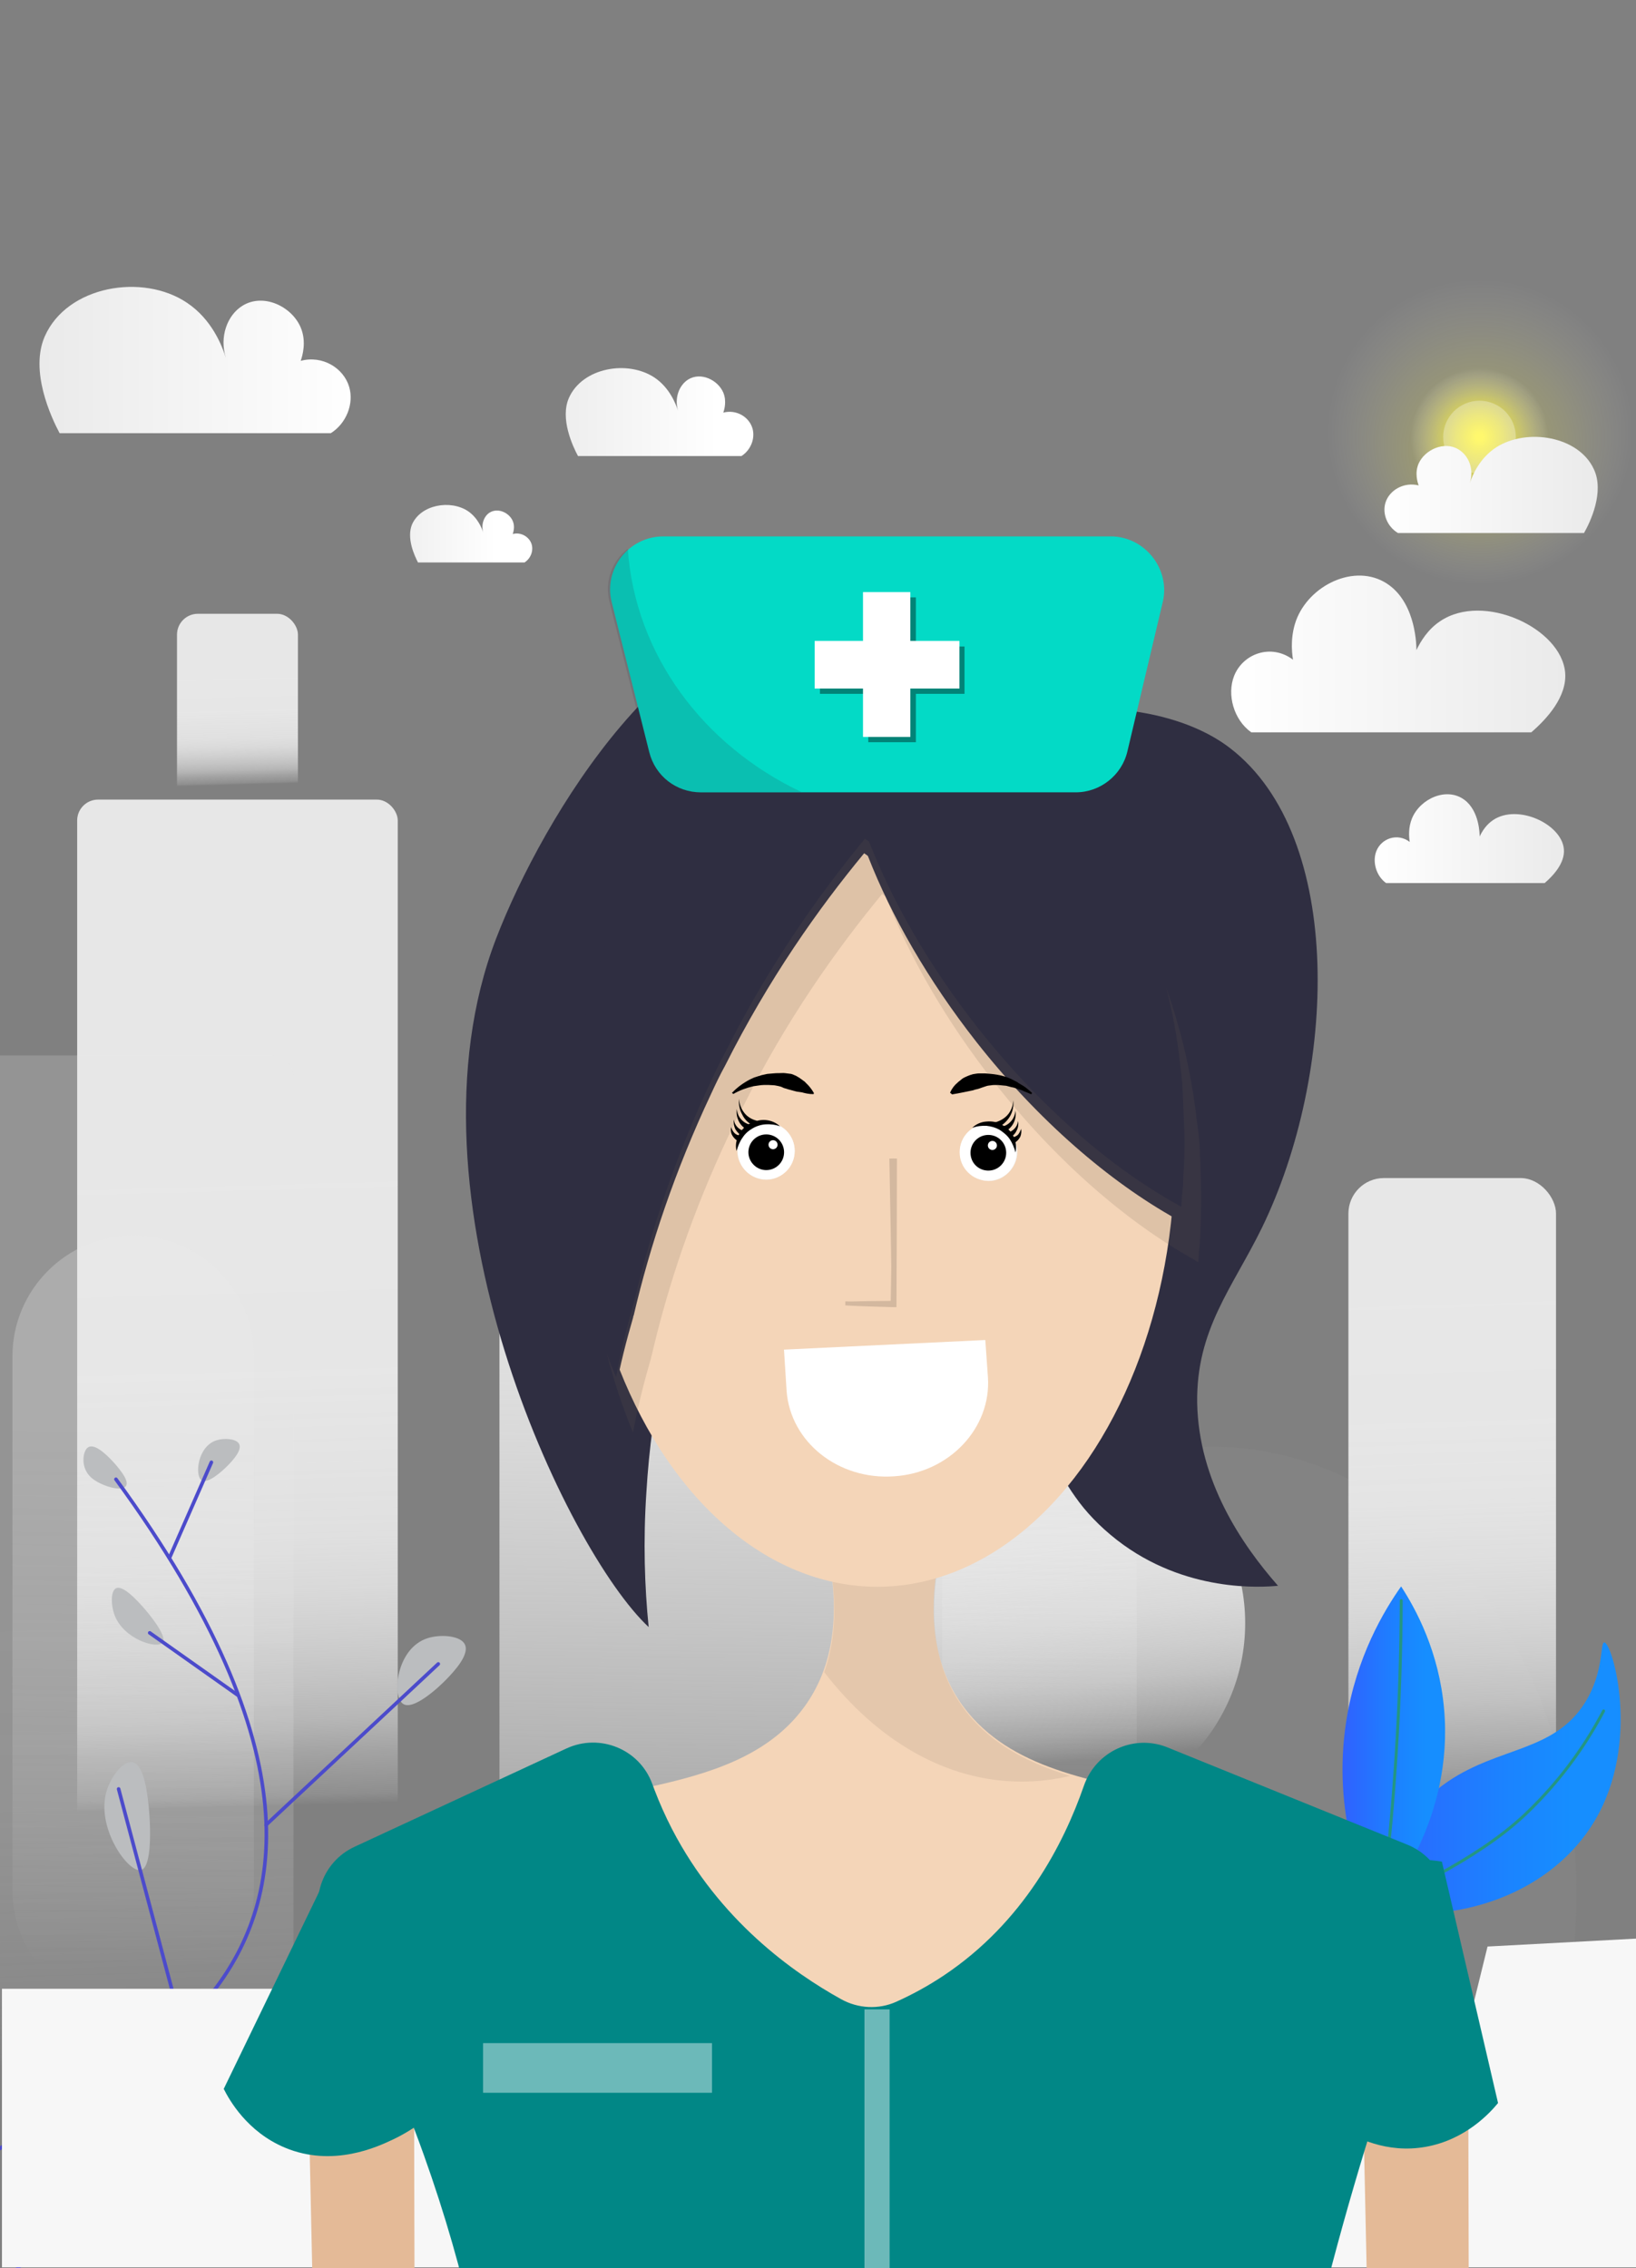 <?xml version="1.0" encoding="UTF-8"?>
<svg xmlns="http://www.w3.org/2000/svg" xmlns:xlink="http://www.w3.org/1999/xlink" viewBox="0 0 553.1 766.7">
  <rect x="0" y="0" width="553.1" height="766.7" fill="#808080" stroke="none"/>
  <defs>
    <style>
      .cls-1 {
        fill: url(#linear-gradient-2);
      }

      .cls-2 {
        fill: #685c50;
      }

      .cls-2, .cls-3 {
        opacity: .16;
      }

      .cls-2, .cls-3, .cls-4, .cls-5, .cls-6 {
        isolation: isolate;
      }

      .cls-7, .cls-3 {
        fill: #2f2e41;
      }

      .cls-8 {
        fill: #018786;
      }

      .cls-9, .cls-10 {
        fill: #fff;
      }

      .cls-11 {
        fill: url(#linear-gradient-17);
      }

      .cls-12 {
        stroke: #000;
      }

      .cls-12, .cls-13, .cls-14, .cls-15 {
        stroke-miterlimit: 10;
      }

      .cls-12, .cls-13, .cls-15 {
        fill: none;
      }

      .cls-16 {
        fill: url(#linear-gradient-15);
      }

      .cls-17 {
        fill: url(#linear-gradient-14);
      }

      .cls-13, .cls-14 {
        stroke: #4c4bcb;
        stroke-width: 1.21px;
      }

      .cls-13, .cls-14, .cls-15 {
        stroke-linecap: round;
      }

      .cls-18 {
        fill: url(#linear-gradient-11);
      }

      .cls-10 {
        opacity: .42;
      }

      .cls-19 {
        fill: #03dac6;
      }

      .cls-20 {
        fill: #e4ba97;
      }

      .cls-21 {
        fill: url(#linear-gradient-8);
      }

      .cls-21, .cls-22 {
        opacity: .28;
      }

      .cls-23 {
        fill: url(#linear-gradient-10);
      }

      .cls-24 {
        fill: url(#linear-gradient-3);
        opacity: .2;
      }

      .cls-4 {
        opacity: .4;
      }

      .cls-14, .cls-25 {
        fill: #bbbdbf;
      }

      .cls-26 {
        fill: url(#linear-gradient-16);
      }

      .cls-22 {
        fill: url(#linear-gradient-6);
      }

      .cls-27 {
        fill: #f1f2f2;
      }

      .cls-28 {
        fill: #f4d5b8;
      }

      .cls-29 {
        fill: url(#linear-gradient-5);
      }

      .cls-30 {
        fill: url(#radial-gradient-2);
      }

      .cls-15 {
        stroke: #249682;
      }

      .cls-5 {
        opacity: .07;
      }

      .cls-31 {
        fill: url(#linear-gradient);
        opacity: .03;
      }

      .cls-32 {
        fill: url(#radial-gradient-3);
      }

      .cls-33 {
        opacity: .14;
      }

      .cls-34 {
        fill: url(#linear-gradient-7);
      }

      .cls-35 {
        fill: #f7f7f7;
      }

      .cls-36 {
        fill: url(#linear-gradient-9);
      }

      .cls-6 {
        fill: url(#radial-gradient);
        opacity: .33;
      }

      .cls-37 {
        fill: url(#linear-gradient-4);
      }

      .cls-38 {
        fill: url(#linear-gradient-12);
      }

      .cls-39 {
        fill: url(#linear-gradient-13);
      }

      .cls-40 {
        fill: #58595b;
      }
    </style>
    <linearGradient id="linear-gradient" x1="411.66" y1="944.7" x2="408.72" y2="413.24" gradientUnits="userSpaceOnUse">
      <stop offset=".12" stop-color="#fff" stop-opacity="0"/>
      <stop offset=".13" stop-color="#fcfcfc" stop-opacity=".12"/>
      <stop offset=".17" stop-color="#f7f7f7" stop-opacity=".3"/>
      <stop offset=".2" stop-color="#f3f3f3" stop-opacity=".47"/>
      <stop offset=".24" stop-color="#f0f0f0" stop-opacity=".61"/>
      <stop offset=".28" stop-color="#ededed" stop-opacity=".73"/>
      <stop offset=".32" stop-color="#ebebeb" stop-opacity=".83"/>
      <stop offset=".37" stop-color="#e9e9e9" stop-opacity=".91"/>
      <stop offset=".44" stop-color="#e7e7e7" stop-opacity=".96"/>
      <stop offset=".52" stop-color="#e7e7e7" stop-opacity=".99"/>
      <stop offset=".74" stop-color="#e7e7e7"/>
    </linearGradient>
    <linearGradient id="linear-gradient-2" x1="85.52" y1="654.5" x2="75.29" y2="290.62" xlink:href="#linear-gradient"/>
    <linearGradient id="linear-gradient-3" x1="50.27" y1="740.97" x2="40.04" y2="377.09" xlink:href="#linear-gradient"/>
    <linearGradient id="linear-gradient-4" x1="81.18" y1="272.67" x2="79.43" y2="210.77" xlink:href="#linear-gradient"/>
    <linearGradient id="linear-gradient-5" x1="227.64" y1="693.78" x2="233.22" y2="352.79" gradientUnits="userSpaceOnUse">
      <stop offset="0" stop-color="#fff" stop-opacity="0"/>
      <stop offset=".02" stop-color="#fefefe" stop-opacity=".03"/>
      <stop offset=".24" stop-color="#f6f6f6" stop-opacity=".37"/>
      <stop offset=".44" stop-color="#efefef" stop-opacity=".64"/>
      <stop offset=".61" stop-color="#eaeaea" stop-opacity=".84"/>
      <stop offset=".74" stop-color="#e8e8e8" stop-opacity=".96"/>
      <stop offset=".81" stop-color="#e7e7e7"/>
    </linearGradient>
    <linearGradient id="linear-gradient-6" x1="43.11" y1="665.92" x2="46.81" y2="440.23" xlink:href="#linear-gradient-5"/>
    <linearGradient id="linear-gradient-7" x1="360.62" y1="595.53" x2="349.13" y2="466.96" gradientUnits="userSpaceOnUse">
      <stop offset="0" stop-color="#fff" stop-opacity="0"/>
      <stop offset=".01" stop-color="#fdfdfd" stop-opacity=".04"/>
      <stop offset=".07" stop-color="#f9f9f9" stop-opacity=".24"/>
      <stop offset=".14" stop-color="#f4f4f4" stop-opacity=".42"/>
      <stop offset=".21" stop-color="#f1f1f1" stop-opacity=".58"/>
      <stop offset=".29" stop-color="#ededed" stop-opacity=".71"/>
      <stop offset=".38" stop-color="#ebebeb" stop-opacity=".82"/>
      <stop offset=".47" stop-color="#e9e9e9" stop-opacity=".9"/>
      <stop offset=".58" stop-color="#e8e8e8" stop-opacity=".96"/>
      <stop offset=".72" stop-color="#e7e7e7" stop-opacity=".99"/>
      <stop offset="1" stop-color="#e7e7e7"/>
    </linearGradient>
    <linearGradient id="linear-gradient-8" x1="349.83" y1="620.55" x2="352.81" y2="438.62" xlink:href="#linear-gradient-5"/>
    <linearGradient id="linear-gradient-9" x1="494" y1="611.43" x2="488.23" y2="431.08" xlink:href="#linear-gradient-7"/>
    <radialGradient id="radial-gradient" cx="500.36" cy="-2994" fx="500.36" fy="-3005.68" r="52.02" gradientTransform="translate(0 -2848.18) scale(1 -1)" gradientUnits="userSpaceOnUse">
      <stop offset=".05" stop-color="#fff52e"/>
      <stop offset=".2" stop-color="#fff531" stop-opacity=".84"/>
      <stop offset=".34" stop-color="#fff63c" stop-opacity=".7"/>
      <stop offset=".46" stop-color="#fff74e" stop-opacity=".56"/>
      <stop offset=".58" stop-color="#fff867" stop-opacity=".44"/>
      <stop offset=".7" stop-color="#fff987" stop-opacity=".31"/>
      <stop offset=".82" stop-color="#fffbaf" stop-opacity=".19"/>
      <stop offset=".93" stop-color="#fffddd" stop-opacity=".08"/>
      <stop offset="1" stop-color="#fff" stop-opacity="0"/>
    </radialGradient>
    <radialGradient id="radial-gradient-2" cx="500.19" cy="-2995.91" fx="500.19" fy="-2995.91" r="23.31" xlink:href="#radial-gradient"/>
    <radialGradient id="radial-gradient-3" cx="500.16" cy="-2995.91" fx="490.52" fy="-3003.57" r="12.31" gradientTransform="translate(0 -2848.18) scale(1 -1)" gradientUnits="userSpaceOnUse">
      <stop offset="0" stop-color="#fff"/>
      <stop offset=".86" stop-color="#fff" stop-opacity=".4"/>
      <stop offset="1" stop-color="#fff" stop-opacity=".3"/>
    </radialGradient>
    <linearGradient id="linear-gradient-10" x1="263.14" y1="-3069.22" x2="393.04" y2="-3069.22" gradientTransform="translate(187.44 -2848.18) scale(.87 -1)" gradientUnits="userSpaceOnUse">
      <stop offset="0" stop-color="#fff"/>
      <stop offset="1" stop-color="#eaeaea"/>
    </linearGradient>
    <linearGradient id="linear-gradient-11" x1="318.94" y1="-3131.65" x2="392.53" y2="-3131.65" xlink:href="#linear-gradient-10"/>
    <linearGradient id="linear-gradient-12" x1="-332.92" y1="-2969.87" x2="-222.93" y2="-2969.87" gradientTransform="translate(-199.88 -2848.18) rotate(-180) scale(.96 1)" xlink:href="#linear-gradient-10"/>
    <linearGradient id="linear-gradient-13" x1="468.06" y1="-3012.1" x2="540.17" y2="-3012.1" gradientTransform="translate(0 -2848.18) scale(1 -1)" xlink:href="#linear-gradient-10"/>
    <linearGradient id="linear-gradient-14" x1="3363.24" y1="-2644.3" x2="3442.88" y2="-2644.3" gradientTransform="translate(2933.28 -2058.13) rotate(-180) scale(.8 .83)" xlink:href="#linear-gradient-10"/>
    <linearGradient id="linear-gradient-15" x1="3457.23" y1="-2693.77" x2="3509.09" y2="-2693.77" gradientTransform="translate(2933.28 -2058.13) rotate(-180) scale(.8 .83)" xlink:href="#linear-gradient-10"/>
    <linearGradient id="linear-gradient-16" x1="461.37" y1="601.03" x2="547.92" y2="601.03" gradientUnits="userSpaceOnUse">
      <stop offset="0" stop-color="#3061ff"/>
      <stop offset=".11" stop-color="#2b68ff"/>
      <stop offset=".55" stop-color="#1b83ff"/>
      <stop offset=".81" stop-color="#168eff"/>
    </linearGradient>
    <linearGradient id="linear-gradient-17" x1="453.88" y1="591.45" x2="488.56" y2="591.45" xlink:href="#linear-gradient-16"/>
  </defs>
  <g id="Bg-light">
    <ellipse class="cls-31" cx="409.97" cy="640.12" rx="123.04" ry="151.12"/>
    <rect class="cls-1" x="26.09" y="270.27" width="108.38" height="396.08" rx="7.06" ry="7.06"/>
    <rect class="cls-24" x="-9.16" y="356.74" width="108.38" height="396.08" rx="7.06" ry="7.06"/>
    <rect class="cls-37" x="59.84" y="207.46" width="40.89" height="67.07" rx="7.06" ry="7.06"/>
    <path class="cls-29" d="M230.54,714.63c-33.92,0-61.68-27.75-61.68-61.68V380.22c0-33.92,27.75-61.68,61.68-61.68s61.68,27.75,61.68,61.68v272.73c0,33.92-27.75,61.68-61.68,61.68Z"/>
    <path class="cls-22" d="M45.03,679.71c-22.45,0-40.82-18.37-40.82-40.82v-180.51c0-22.45,18.37-40.82,40.82-40.82s40.82,18.37,40.82,40.82v180.51c0,22.45-18.37,40.82-40.82,40.82Z"/>
    <circle class="cls-34" cx="356.43" cy="548.64" r="64.54"/>
    <path class="cls-21" d="M351.38,631.67c-18.1,0-32.91-14.81-32.91-32.91v-145.51c0-18.1,14.81-32.91,32.91-32.91s32.91,14.81,32.91,32.91v145.51c0,18.1-14.81,32.91-32.91,32.91Z"/>
    <rect class="cls-36" x="455.87" y="398.19" width="70.19" height="236.8" rx="12" ry="12"/>
    <g>
      <circle class="cls-6" cx="500.36" cy="145.82" r="52.02"/>
      <circle class="cls-30" cx="500.19" cy="147.73" r="23.31"/>
      <circle class="cls-32" cx="500.19" cy="147.73" r="12.28"/>
    </g>
    <path class="cls-23" d="M517.7,247.54h-94.66c-5.97-4.23-8.3-12.78-5.81-19.08,2.99-7.55,12.53-11.03,19.91-5.48-.5-2.99-.91-8.63,1.41-14.19,5.06-11.86,20.82-18.75,31.28-10.87,8.96,6.72,9.04,20.57,9.04,21.82,1.41-2.99,3.9-7.05,8.05-9.79,14.68-9.87,40.98,2.41,42.23,17.42,.66,8.05-6.06,15.51-11.45,20.16Z"/>
    <path class="cls-18" d="M522.23,298.48h-53.62c-3.38-2.4-4.7-7.24-3.29-10.81,1.69-4.28,7.1-6.25,11.28-3.1-.28-1.69-.52-4.89,.8-8.04,2.87-6.72,11.8-10.62,17.72-6.16,5.08,3.81,5.12,11.65,5.12,12.36,.8-1.69,2.21-3.99,4.56-5.55,8.32-5.59,23.22,1.36,23.92,9.87,.38,4.56-3.43,8.79-6.49,11.42Z"/>
    <path class="cls-38" d="M20.15,146.42H111.84c5.29-3.34,7.88-10.01,6.21-15.65-1.9-6.44-9.09-10.76-16.39-8.8,.52-1.5,2.07-6.39,0-11.28-2.99-7.08-12.54-11.74-19.67-7.36-5.29,3.28-7.82,10.64-5.64,17.6-1.32-4.2-4.77-13-13.12-18.58-15.01-10.12-40.56-5.75-48.09,11.33-5.12,11.68,2.07,27.21,5,32.73Z"/>
    <path class="cls-39" d="M535.53,180.17h-62.89c-3.65-2.16-5.39-6.55-4.23-10.29,1.33-4.23,6.22-7.05,11.2-5.81-.33-1-1.41-4.15,0-7.38,2.07-4.65,8.63-7.72,13.44-4.81,3.65,2.16,5.39,6.97,3.82,11.53,.91-2.74,3.32-8.55,8.96-12.2,10.37-6.64,27.88-3.82,33.02,7.38,3.65,7.72-1.24,17.92-3.32,21.57Z"/>
    <path class="cls-17" d="M195.41,154.15h55.25c3.15-1.99,4.73-5.97,3.73-9.37-1.16-3.9-5.48-6.47-9.87-5.31,.33-.91,1.24-3.82,0-6.8-1.83-4.23-7.55-7.05-11.86-4.4-3.15,1.99-4.73,6.39-3.4,10.62-.83-2.49-2.9-7.8-7.88-11.2-9.13-6.14-24.47-3.48-29.04,6.8-3.07,6.97,1.24,16.26,3.07,19.66Z"/>
    <path class="cls-16" d="M141.32,190.12h36.01c2.07-1.33,3.07-3.9,2.41-6.14-.75-2.49-3.57-4.23-6.39-3.48,.17-.58,.83-2.49,0-4.4-1.16-2.74-4.89-4.56-7.72-2.9-2.07,1.24-3.07,4.15-2.24,6.89-.5-1.66-1.91-5.06-5.14-7.3-5.97-3.98-15.93-2.24-18.92,4.4-1.99,4.65,.83,10.7,1.99,12.94Z"/>
  </g>
  <g id="Plants">
    <g>
      <path class="cls-25" d="M31.29,499.81c4.11,3.27,14.58,5.83,10.69-.88-1.5-2.59-5.43-7.06-8.35-8.98-3.89-2.55-4.78,.22-5.13,1.3-.44,1.38-.9,5.63,2.78,8.56Z"/>
      <path class="cls-25" d="M55.03,555.14c-1.68,2.44-13.31-.99-16.35-9.36-1.17-3.23-1.29-7.81,.43-8.86,2.28-1.4,7.09,3.9,8.96,5.96,2.39,2.63,8.47,10.08,6.96,12.27Z"/>
      <path class="cls-25" d="M10.92,761.72c-3.79-2.68-2.26-18.84,8.37-22.2,4.11-1.3,10.34-.93,12.25,1.63,2.54,3.42-3.41,9.65-5.72,12.07-2.95,3.1-11.5,10.9-14.9,8.49Z"/>
      <path class="cls-25" d="M68.12,500.34c-2.31-1.63-1.38-11.48,5.1-13.52,2.5-.79,6.3-.57,7.46,.99,1.55,2.08-2.08,5.88-3.48,7.35-1.8,1.89-7.01,6.64-9.07,5.17Z"/>
      <path class="cls-13" d="M97.8,824.08c-54.81-13.78-122.58-35.96-124.51-65.71-1.94-29.97,64.57-42.42,97.87-84.04,24.24-30.28,35.61-81.9-31.96-174.33"/>
      <line class="cls-14" x1="57.31" y1="526.55" x2="71.47" y2="494.26"/>
      <line class="cls-14" x1="-8.6" y1="783.5" x2="17.97" y2="752.96"/>
      <path class="cls-25" d="M47.64,632.1c-4.31,1.02-15.47-14.56-11.52-26.99,1.52-4.8,5.59-10.04,8.66-9.48,4.1,.74,5.15,11.53,5.56,15.72,.52,5.36,1.17,19.84-2.7,20.75Z"/>
      <line class="cls-14" x1="80.34" y1="572.93" x2="50.61" y2="551.92"/>
      <path class="cls-25" d="M136.24,575.9c-3.79-2.68-2.26-18.84,8.37-22.2,4.11-1.3,10.34-.93,12.25,1.63,2.54,3.42-3.41,9.65-5.72,12.07-2.95,3.1-11.5,10.9-14.9,8.49Z"/>
      <line class="cls-14" x1="89.92" y1="616.85" x2="148.18" y2="562.42"/>
      <line class="cls-14" x1="61.6" y1="685.59" x2="40.1" y2="604.68"/>
    </g>
    <polygon class="cls-35" points=".66 672.21 163.45 672.21 163.45 700.81 215.09 700.81 242.5 673.4 288.46 673.4 316.43 701.37 368.15 701.37 375.79 664.79 442.45 664.79 492.37 700.81 502.91 657.94 553.76 655.23 553.76 766.36 .66 766.36 .66 672.21"/>
  </g>
  <g id="Main">
    <path class="cls-26" d="M461.37,645.27c7.18-24.6,18.65-36.72,28.34-43.24,17.36-11.68,35.78-9.99,46.14-26.52,6.53-10.42,5.06-20.42,6.54-20.35,2.7,.13,12.57,33.71-3.27,60.31-14.22,23.88-45.56,36.08-77.75,29.79Z"/>
    <path class="cls-15" d="M461.37,645.27c10.7-4.13,37.79-16.42,54.14-31.85,13.45-12.7,21.74-25.8,26.64-35.12"/>
    <path class="cls-11" d="M465.33,646.68c-4.54-9.19-15.1-33.72-10.17-65.04,3.39-21.6,12.7-37.16,18.53-45.42,5.05,7.75,12.82,22.1,14.53,41.42,3.27,36.84-17.96,63.21-22.89,69.03Z"/>
    <path class="cls-15" d="M467.79,639.58c1.75-14.85,3.21-30.5,4.24-46.87,1.14-18.08,1.65-35.35,1.7-51.72"/>
    <g>
      <path class="cls-28" d="M489.21,679.18H95.31c-.82-2.66-1.64-5.25-2.47-7.78,2.87-5.04,6.53-10.59,11.28-16.26,5.07-6.08,11.36-12.29,19.2-18.15,.91-.65,1.82-1.36,2.72-1.95,28.31-19.98,60.58-24.28,88.63-30.02,21.91-4.49,41.25-9.84,54.14-24.22,8.9-10.04,17.47-27.28,10.63-58.39h38.8c-7.08,31.04,1.57,48.35,10.71,58.39,8.56,9.34,19.83,14.85,32.73,18.8,28.91,8.88,66.03,9.93,99.41,28.7,1.18,.68,2.36,1.38,3.53,2.1h.01c3.32,2.02,6.58,4.2,9.81,6.59,2.14,1.6,4.17,3.23,6.09,4.88,.7,.6,1.39,1.21,2.06,1.81-.02,1.52-.21,3.05-.57,4.57h0s7.19,30.93,7.19,30.93Z"/>
      <path class="cls-5" d="M361.77,600.26c-5.32,1.27-10.79,1.93-16.36,1.93-25.62,0-48.99-13.98-66.76-37,3.63-10.08,5-23.65,.94-42.1h38.8c-7.08,31.04,1.57,48.35,10.71,58.39,8.55,9.33,19.79,14.83,32.67,18.78Z"/>
      <path class="cls-20" d="M140.17,785.73h-34.21l-1.69-78.36,29.33,3.88,6.4,.85s.02,5.87,.04,16.18c.04,13.02,.08,33.12,.13,57.45Z"/>
      <path class="cls-20" d="M496.58,785.73h-34.14l-1.01-47.04-.77-35.49,11.34,1.5,24.4,3.23s.09,31.95,.18,77.8Z"/>
      <path class="cls-7" d="M232.49,430.94c-6.04,18.3-12.17,43.42-13.96,73.47-1.11,16.6-.6,31.93,.77,45.55l.09,.09-.09-.09c-27.58-25.71-85.05-145.59-51.59-232.68,16.01-41.63,60.11-114,109.15-108.13,8.6,.94,25.46,5.36,43.42,28.27,.17,.09,.26,.26,.26,.26,1.87,2.21,3.58,4.68,5.36,7.41,3.49-.85,6.9-1.62,10.22-2.3,.26-.09,.68-.17,1.11-.26,50.06-9.88,73.05,6.04,78.58,10.3,39.08,29.97,36.18,110.08,10.81,162.19-9.96,20.35-22.22,34.31-21.88,59.17,.51,26.39,14.98,47.76,27.33,61.81-5.19,.51-31.42,2.47-54.49-15.5-5.87-4.6-10.56-9.54-14.05-14.56-11.92-16.6-12.94-33.54-13.2-36.86"/>
      <ellipse class="cls-28" cx="296.6" cy="389.39" rx="100.63" ry="146.95"/>
      <g class="cls-33">
        <g>
          <path d="M301.96,391.6l.26,24.43c0,8.09,.09,16.26,.09,24.43v.43h-.34c-2.64,0-5.28,0-8.09-.17-2.64,0-5.28-.17-8.09-.26h0c2.64-.17,5.28-.26,8.09-.26,2.64,0,5.28-.17,8.09-.17l-.34,.43c0-8.09,.09-16.26,.09-24.43l.26-24.43q-.09-.17,0,0c-.09-.17,0-.17,0,0Z"/>
          <path d="M303.24,391.6c0,12.26-.09,37.04-.17,49.38v.85h-.77c-4.09-.09-12.43-.34-16.52-.6v-1.28l8.09-.17c.51,0,8.94-.09,9.11-.09l-.68,.77c-.26,.34-.94,1.11-1.19,1.45,.17-12.86,.6-37.46,.85-50.32l-.09-.09,.09,.09s-.09-.09,0-.09c0,0,0,.09,.09,.09h1.19Zm-1.28,0c0,10.9,.09,37.04,.17,48.95l-.85-.34,.34-.43,.34,.77c-4,.09-12.09,.34-16.18,.6v-1.28l8.26,.17,8.26,.09-.77,.77c-.17-12.26-.6-37.04-.85-49.3,0,0,1.28,0,1.28,0h0Z"/>
        </g>
      </g>
      <g>
        <path class="cls-27" d="M249.26,388.96c0-5.36,4.43-9.62,9.79-9.62s9.62,4.43,9.62,9.62-4.43,9.79-9.62,9.79-9.79-4.43-9.79-9.79Z"/>
        <path class="cls-27" d="M324.53,389.39c0-5.36,4.26-9.62,9.79-9.62s9.62,4.43,9.62,9.62-4.43,9.79-9.62,9.79c-5.45-.09-9.79-4.43-9.79-9.79Z"/>
        <path class="cls-40" d="M253.52,389.39c0-3.06,2.47-5.53,5.53-5.53s5.53,2.47,5.53,5.53-2.47,5.53-5.53,5.53-5.53-2.47-5.53-5.53Z"/>
        <path class="cls-40" d="M328.7,389.64c0-3.06,2.47-5.53,5.53-5.53s5.53,2.47,5.53,5.53-2.47,5.53-5.53,5.53-5.53-2.47-5.53-5.53Z"/>
      </g>
      <path class="cls-7" d="M400.38,390.67v.17c0,4-.09,7.92-.43,11.92-.09,1.53-.17,3.24-.43,4.68-.09,.68-.17,1.45-.26,2.13,0,1.11-.09,2.13-.17,3.24-.43-.17-.94-.43-1.36-.77-22.65-12.6-46.74-33.29-67.69-59.94-16.26-20.77-28.69-42.4-36.61-62.75-.43-.43-.85-.6-1.28-.94-15.5,18.73-32.27,42.48-47,71.77-1.79,3.24-3.24,6.3-4.77,9.62-12.17,25.88-20.6,51.08-26.14,74.84-.17,.26-.17,.43-.17,.6-2.21,7.58-4.43,16.09-6.13,25.29-9.79-23.24-15.32-50.4-15.32-79.6,0-77.31,39.42-141.33,90.5-151.29,4-.85,8-1.28,12.17-1.36h1.87c1.11,0,2.04,.09,3.06,.17,1.53,.09,3.15,.26,4.6,.43h.43c.17,0,.26,0,.43,.09,1.36,.17,2.64,.43,4,.68s2.64,.51,4,.85c.09,0,.17,.09,.26,.09h.09c.09,.17,.17,.26,.26,.43,.17-.09,.43-.09,.51-.17h.09c1.11,.43,2.3,.68,3.32,1.11,1.45,.43,2.81,.94,4.17,1.45,0,0,0,.09,.09,.09,2.81,1.11,5.53,2.3,8.26,3.75,1.36,.68,2.64,1.45,4,2.21,1.19,.68,2.55,1.45,3.75,2.21,1.45,1.11,2.89,2.04,4.51,3.24,4.68,3.41,9.28,7.49,13.54,11.92,1.28,1.36,2.55,2.81,3.92,4.26,1.11,1.19,2.21,2.55,3.24,3.92,1.11,1.36,2.13,2.64,3.24,4.09,4,5.45,7.92,11.58,11.32,18.05,.85,1.62,1.79,3.24,2.55,4.85,9.11,18.48,15.41,39.76,18.05,63.09,.26,2.04,.51,4.09,.68,6.13,.17,1.62,.26,3.24,.43,4.94,.17,2.21,.26,4.6,.43,6.81-.09,2.47,0,5.19,0,7.75Z"/>
      <path class="cls-2" d="M406.09,404.54v.17c0,4-.09,7.92-.26,11.92-.09,1.45-.17,3.15-.26,4.68-.09,.68-.17,1.36-.26,2.13,0,1.11-.09,2.13-.17,3.15-.51-.17-.94-.43-1.36-.77-22.65-12.6-46.74-33.29-67.6-59.94-16.35-20.77-28.69-42.4-36.69-62.75-.43-.26-.77-.6-1.28-.94-15.5,18.82-32.35,42.48-47,71.86-1.79,3.15-3.32,6.22-4.77,9.54-12.26,25.88-20.69,51.08-26.14,74.67-.17,.26-.17,.43-.17,.68-2.21,7.58-4.43,16.09-6.13,25.29-3.49-8.51-6.47-17.37-8.85-26.73,.94,2.72,2.04,5.36,3.15,8,1.62-9.19,3.83-17.62,6.04-25.37,0-.17,0-.26,.17-.6,5.53-23.58,13.96-48.95,26.14-74.67,1.53-3.32,3.06-6.47,4.77-9.62,14.73-29.29,31.5-52.96,47-71.77,.43,.26,.85,.68,1.36,.94,7.92,20.26,20.26,41.97,36.61,62.75,21.03,26.73,45.04,47.42,67.6,59.94,.51,.26,.94,.6,1.36,.77,.09-.94,.17-2.04,.17-3.15,.09-.77,.17-1.45,.26-2.13,.17-1.53,.26-3.24,.26-4.77,.26-3.92,.43-7.92,.43-11.83v-.17c0-2.55-.17-5.19-.26-7.66-.09-2.3-.17-4.68-.26-6.81-.09-1.79-.17-3.41-.26-5.11-.17-2.04-.43-4.09-.68-6.13-.94-9.11-2.55-17.71-4.68-26.05,4.94,13.88,8.51,28.78,10.3,44.78,.26,2.04,.6,4.09,.77,6.13,.17,1.62,.26,3.32,.26,5.11,.17,2.21,.26,4.6,.26,6.81,.09,2.38,.17,5.19,.17,7.66Z"/>
      <path d="M247.56,369.3c1.79-1.87,3.83-3.32,6.13-4.51,.6-.26,1.19-.6,1.87-.77,.6-.17,1.28-.43,1.87-.6l1.96-.43c.68-.09,1.36-.09,1.96-.17,.68-.09,1.36-.09,2.04-.09s1.36-.09,2.04,0,1.36,.17,2.04,.26c.68,.17,1.28,.51,1.87,.77l.85,.51c.26,.17,.6,.43,.85,.6,.6,.43,1.11,.77,1.53,1.28,.94,.85,1.87,2.04,2.55,3.24,.09,.09,0,.26-.09,.43h-.09c-1.45,0-2.64-.26-3.83-.6-.6-.09-1.19-.17-1.79-.26-.6-.17-1.11-.26-1.62-.43s-1.11-.26-1.53-.43-1.11-.26-1.53-.51-1.11-.43-1.53-.51c-.6-.09-1.11-.26-1.62-.26s-1.11-.09-1.62-.09h-1.62c-.6,0-1.19,.09-1.79,.17s-1.19,.17-1.79,.26c-2.21,.51-4.6,1.36-6.64,2.55h0c-.09,.09-.26,0-.26-.09-.34-.17-.34-.26-.26-.34Z"/>
      <path d="M321.21,369.3c.6-1.36,1.45-2.47,2.47-3.32,.51-.51,1.11-.85,1.53-1.28,.6-.43,1.19-.68,1.79-.94,.6-.26,1.28-.51,1.96-.68,.68-.09,1.36-.26,2.04-.26h2.04l2.04,.17c2.64,.26,5.28,.85,7.58,2.13l.85,.43c.26,.17,.6,.26,.77,.51l1.62,.94c1.11,.68,1.96,1.53,2.89,2.3,.09,.09,.09,.17,0,.43-.09,.09-.17,.09-.26,.09h0l-1.62-.68c-.6-.17-1.11-.51-1.62-.68l-1.79-.6c-.26-.09-.6-.17-.85-.26l-.85-.17-1.62-.43-1.79-.17c-.6-.09-1.19-.09-1.62-.09-.6,0-1.19,0-1.62,.09-.6,.09-1.11,.09-1.62,.26l-1.53,.51c-.51,.17-1.11,.43-1.53,.51-.51,.09-1.11,.26-1.53,.43-2.13,.43-4.43,.94-6.98,1.36h0c-.17,0-.26-.09-.26-.17q-.51-.34-.51-.43Z"/>
      <path class="cls-9" d="M249.43,389.05c0-5.36,4.26-9.62,9.62-9.62s9.62,4.26,9.62,9.62-4.26,9.62-9.62,9.62-9.62-4.26-9.62-9.62Z"/>
      <path class="cls-9" d="M324.44,389.47c0-5.36,4.26-9.62,9.62-9.62s9.62,4.26,9.62,9.62-4.26,9.62-9.62,9.62c-5.28,0-9.62-4.26-9.62-9.62Z"/>
      <g>
        <path d="M253.52,389.47c0-3.06,2.47-5.53,5.53-5.53s5.53,2.47,5.53,5.53-2.47,5.53-5.53,5.53-5.53-2.55-5.53-5.53Z"/>
        <path class="cls-12" d="M253.52,389.47c0-3.06,2.47-5.53,5.53-5.53s5.53,2.47,5.53,5.53-2.47,5.53-5.53,5.53-5.53-2.55-5.53-5.53Z"/>
      </g>
      <g>
        <path d="M328.61,389.64c0-3.06,2.47-5.53,5.53-5.53s5.53,2.47,5.53,5.53-2.47,5.53-5.53,5.53-5.53-2.38-5.53-5.53Z"/>
        <path class="cls-12" d="M328.61,389.64c0-3.06,2.47-5.53,5.53-5.53s5.53,2.47,5.53,5.53-2.47,5.53-5.53,5.53-5.53-2.38-5.53-5.53Z"/>
      </g>
      <g>
        <path d="M343.34,389.56c-.43-1.62-1.11-3.24-1.96-4.51-.85-1.28-2.13-2.3-3.41-3.15-1.36-.77-2.81-1.19-4.43-1.36-1.53-.09-3.24,.09-4.85,.68,1.28-1.28,3.06-2.04,4.85-2.13,1.87-.17,3.83,.17,5.36,1.19,1.62,.85,3.06,2.3,3.83,4,.77,1.53,.94,3.49,.6,5.28Z"/>
        <path d="M342.23,384.37c.68,0,1.28-.26,1.87-.77,.51-.51,.85-1.28,1.11-2.04,.17,.77,.09,1.79-.26,2.64-.43,.85-1.11,1.62-2.04,2.13l-.68-1.96Z"/>
        <path d="M340.62,382.75c.85-.09,1.62-.51,2.3-1.19,.68-.68,1.11-1.53,1.28-2.64,.17,.94,.09,2.13-.51,3.24-.51,1.11-1.36,1.96-2.55,2.47l-.51-1.87Z"/>
        <path d="M338.66,380.79c1.19-.17,2.21-.77,3.15-1.79,.85-.94,1.36-2.21,1.53-3.58,.17,1.36,0,2.81-.68,4.17-.68,1.36-1.87,2.47-3.32,3.15l-.68-1.96Z"/>
        <path d="M336.53,379.34c1.53-.43,3.06-1.28,4.17-2.55s1.79-3.06,1.87-4.85c.17,1.79-.17,3.75-1.11,5.36-.94,1.62-2.47,3.06-4.26,3.92l-.68-1.87Z"/>
      </g>
      <g>
        <path d="M249.01,389.05c-.43-1.79-.17-3.58,.68-5.28,.77-1.62,2.13-3.15,3.83-4,1.62-.85,3.58-1.36,5.36-1.19,1.87,.17,3.58,.94,4.85,2.13-1.62-.6-3.32-.77-4.85-.68-1.53,.09-3.15,.6-4.43,1.36-1.36,.77-2.55,1.79-3.41,3.15-.94,1.28-1.53,2.81-2.04,4.51Z"/>
        <path d="M249.52,385.73c-.85-.51-1.62-1.28-2.04-2.13-.43-.85-.51-1.79-.26-2.64,.17,.77,.6,1.53,1.11,2.04,.51,.51,1.19,.77,1.87,.77l-.68,1.96Z"/>
        <path d="M251.14,384.11c-1.11-.6-1.96-1.45-2.55-2.47-.51-1.11-.6-2.13-.51-3.24,.17,1.11,.6,1.96,1.28,2.64,.68,.68,1.45,1.11,2.3,1.19l-.51,1.87Z"/>
        <path d="M253.09,382.15c-1.45-.68-2.64-1.79-3.32-3.15s-.85-2.81-.68-4.17c.09,1.36,.68,2.64,1.53,3.58s1.96,1.53,3.15,1.79l-.68,1.96Z"/>
        <path d="M255.22,380.7c-1.87-.77-3.41-2.13-4.26-3.92-.94-1.62-1.28-3.58-1.11-5.36,.09,1.79,.77,3.49,1.87,4.85,1.11,1.36,2.55,2.13,4.17,2.55l-.68,1.87Z"/>
      </g>
      <circle class="cls-9" cx="335.51" cy="387.17" r="1.53"/>
      <circle class="cls-9" cx="261.35" cy="386.92" r="1.53"/>
      <path class="cls-9" d="M333.11,452.93l.89,12.55c1.18,17.13-12.99,32.34-31.74,33.52h0c-18.75,1.33-34.99-11.52-36.32-28.79l-.89-14.03,68.07-3.25Z"/>
      <g>
        <path class="cls-19" d="M375.46,181.31H224.25c-11.66,0-20.26,10.98-17.45,22.22l12.69,50.66c2.04,8.17,9.19,13.62,17.45,13.62h126.77c8.26,0,15.58-5.79,17.45-13.88l12-50.66c2.47-10.98-6.13-21.97-17.71-21.97Z"/>
        <path class="cls-3" d="M270.99,267.73h-34.74c-8.26,0-15.41-5.79-17.45-13.62l-12.69-50.49c-1.87-7.15,.85-14.05,6.13-18.13,2.47,35.93,25.71,66.66,58.75,82.24Z"/>
        <polygon class="cls-4" points="326.08 218.52 326.08 234.52 309.64 234.52 309.64 250.87 293.55 250.87 293.55 234.52 277.21 234.52 277.21 218.52 293.55 218.52 293.55 201.91 309.64 201.91 309.64 218.52 326.08 218.52"/>
        <polygon class="cls-9" points="324.37 216.64 324.37 232.73 307.77 232.73 307.77 249.08 291.76 249.08 291.76 232.73 275.42 232.73 275.42 216.64 291.76 216.64 291.76 200.13 307.77 200.13 307.77 216.64 324.37 216.64"/>
      </g>
      <path class="cls-8" d="M489.21,643.68c-.02,1.52-.21,3.05-.57,4.57h0c-.24,.96-.54,1.92-.91,2.86-3.41,8.66-6.95,18.03-10.56,28.07-2.9,8.08-5.85,16.6-8.8,25.52-2.3,6.97-4.6,14.19-6.88,21.64-1.24,4.05-2.47,8.16-3.69,12.35-2.51,8.57-4.98,17.44-7.4,26.58-1.8,6.86-3.59,13.67-5.35,20.46H159.93c-3.95-17.75-9.35-36.96-16.68-57.45-2-5.58-4.14-11.26-6.44-17.03-4.14-10.4-8.78-21.1-13.98-32.07-3.73-7.88-7.75-15.89-12.09-24.04-.23-.45-.48-.91-.72-1.36-5.8-10.84-1.34-24.36,9.81-29.54,23.88-11.09,47.77-22.18,71.66-33.24,11.34-5.25,24.77,.25,29.04,12,.24,.67,.5,1.35,.76,2.02,1.64,4.3,3.59,8.72,5.91,13.22,16.1,31.03,41.1,48.6,57.21,57.52,5.72,3.16,12.63,3.53,18.59,.85,5.28-2.38,10.7-5.29,16.11-8.91,26.89-17.96,40.46-44.31,47.33-64.09,.5-1.43,1.12-2.77,1.86-4.01,5.31-8.93,16.43-13.01,26.45-8.95,27.03,10.97,54.04,21.91,81.07,32.87,8.43,3.41,13.54,11.58,13.39,20.16Z"/>
      <path class="cls-8" d="M506.46,710.84c-2.63,3.2-10.89,12.4-24.5,14.81-6.55,1.16-12.51,.42-17.63-1.15-8.52-2.59-14.73-7.46-17.52-9.65-9.85-7.72-20.32-21.72-21.76-37.51-.39-4.22-.14-8.57,.95-12.97,4.77-19.29,24.28-34.43,48.08-35.81h.01c4.34-.25,8.83-.05,13.39,.68,.84,3.6,1.67,7.19,2.51,10.79,.49,2.13,.99,4.25,1.49,6.38h0s7.19,30.93,7.19,30.93c2.59,11.17,5.19,22.33,7.79,33.5Z"/>
      <path class="cls-8" d="M112.14,630.65c-12.17,25.14-24.34,50.27-36.5,75.41,1.86,3.69,7.89,14.49,20.64,19.84,16.34,6.86,31.54-.35,36.66-2.78,14.34-6.8,31.86-23.2,31.43-44.66-.48-23.49-22.34-45.88-52.22-47.81Z"/>
      <rect class="cls-10" x="163.32" y="690.59" width="77.4" height="16.78"/>
      <rect class="cls-10" x="292.26" y="679.18" width="8.5" height="106.55"/>
    </g>
  </g>
</svg>